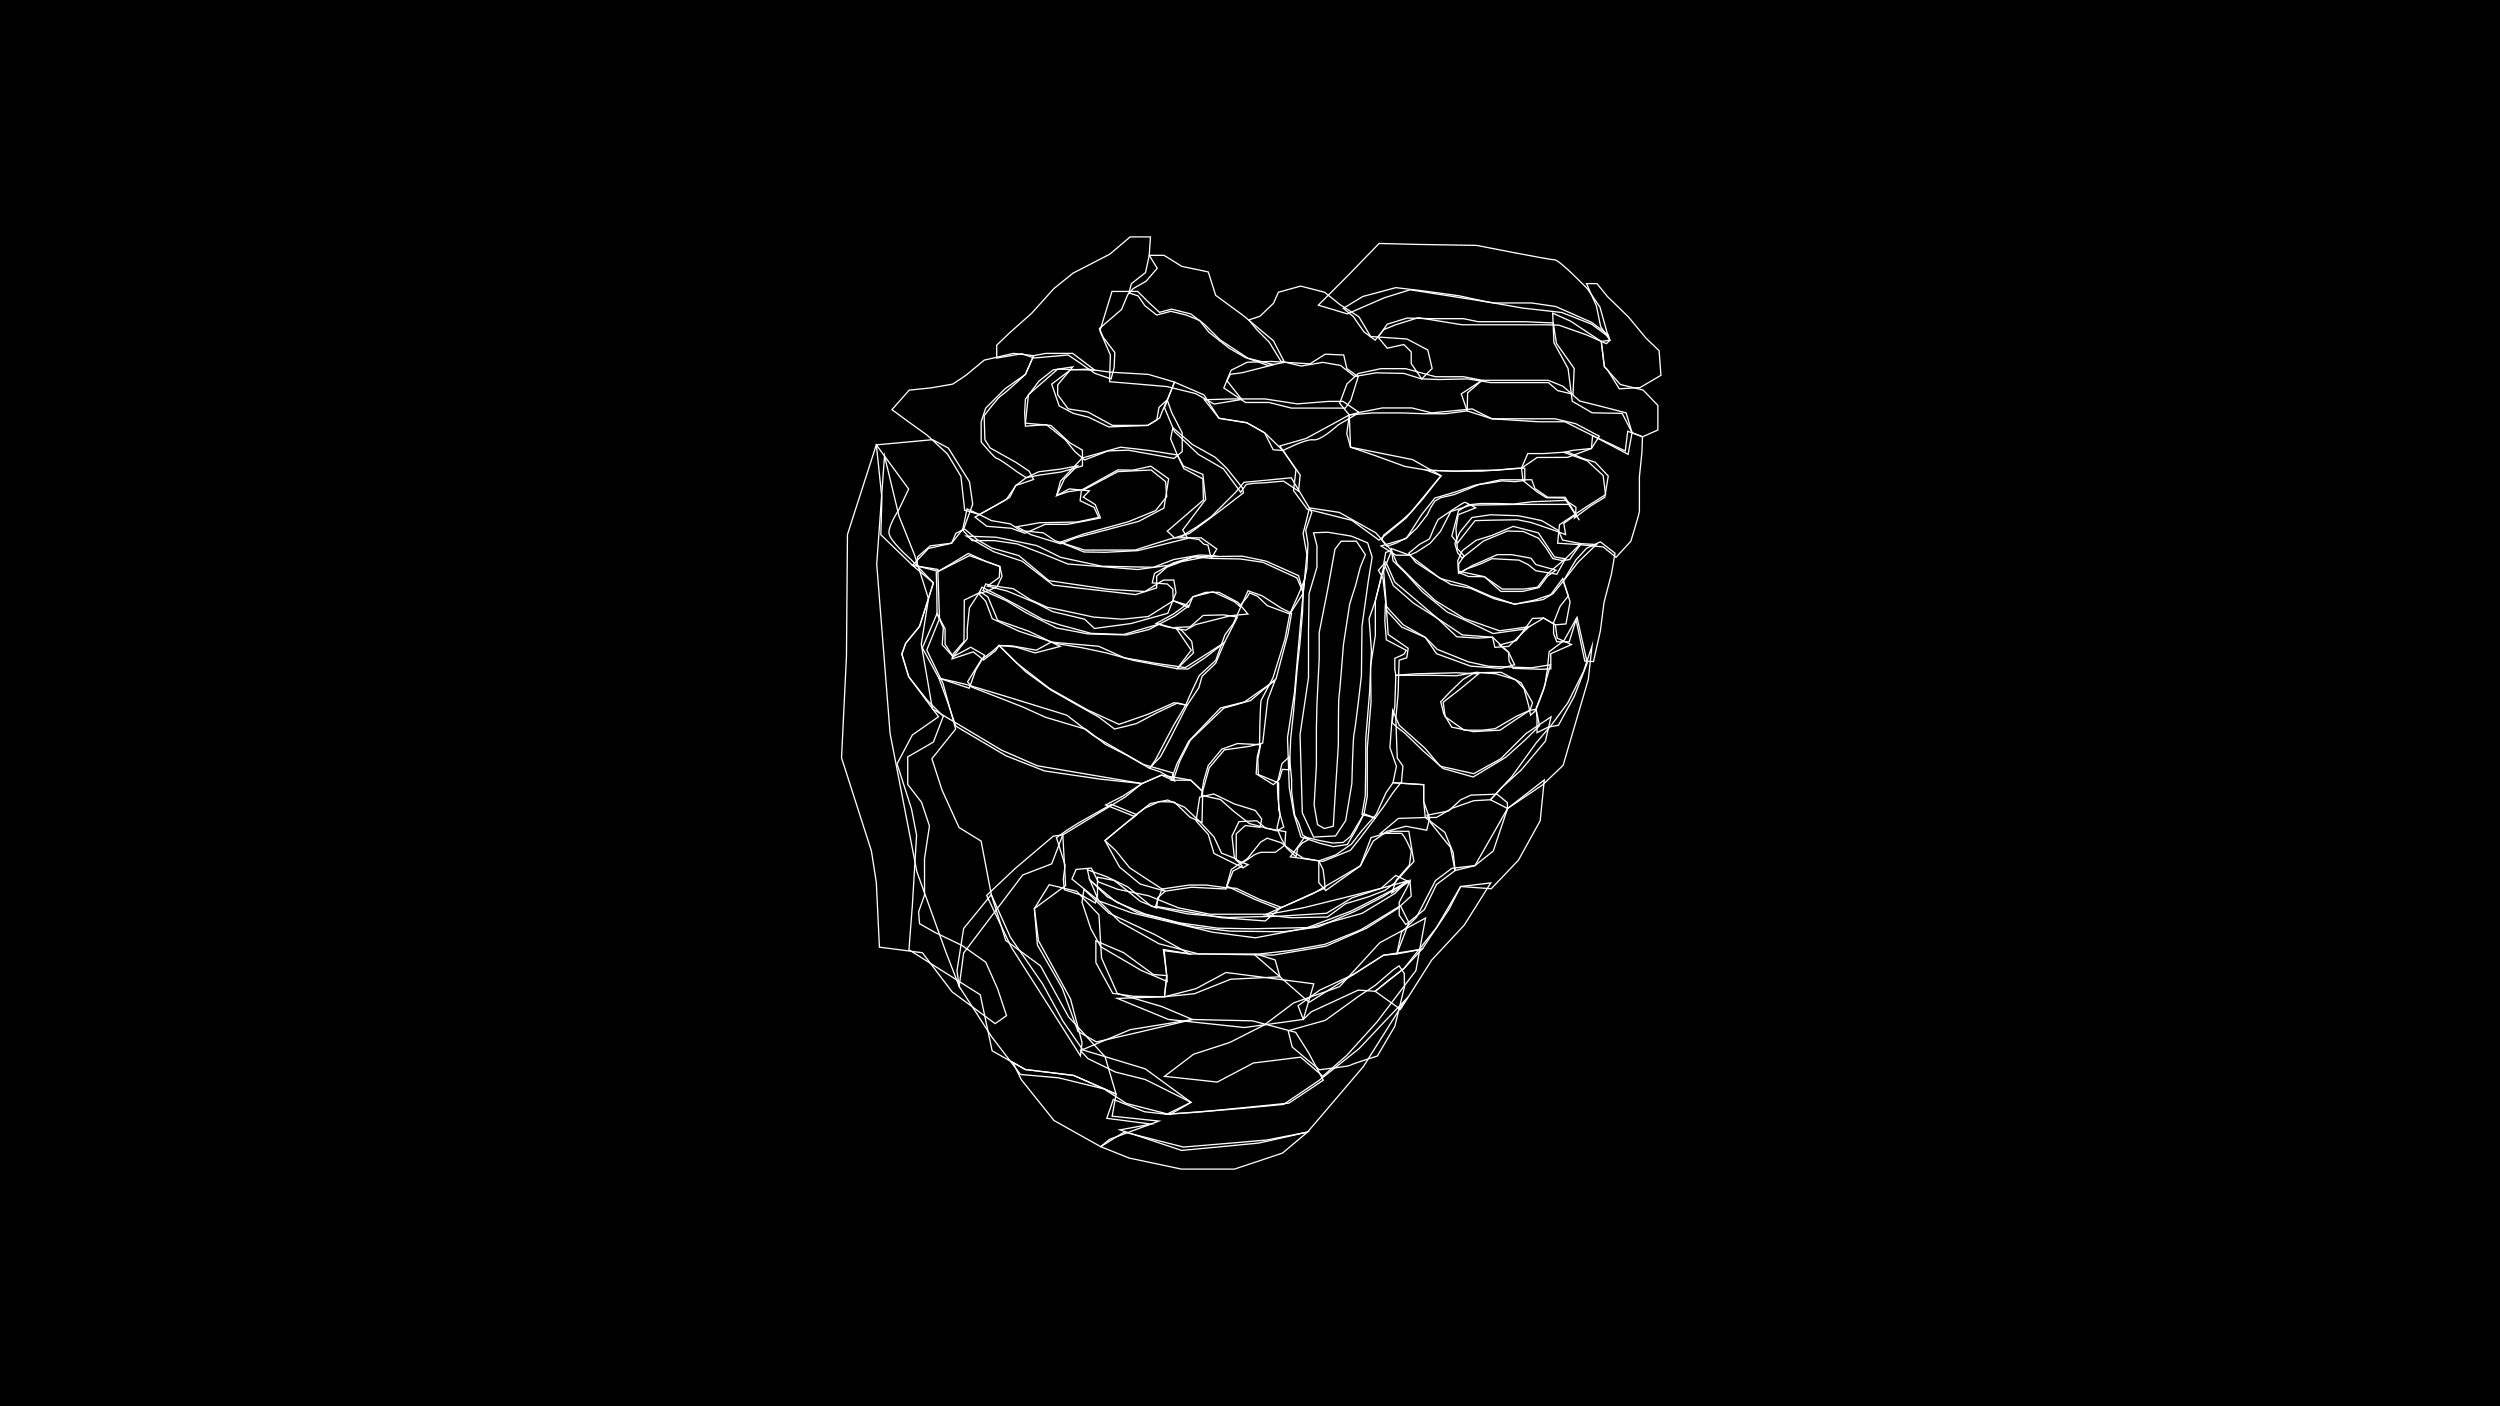<svg id="Layer_1" data-name="Layer 1" xmlns="http://www.w3.org/2000/svg" viewBox="0 0 1920 1080"><defs><style>.cls-1{fill:none;stroke:#fff;stroke-miterlimit:10;}</style></defs><title>FaceOutline</title><rect width="1920" height="1080"/><polygon class="cls-1" points="823.23 675.09 843.82 691.85 869.01 701.07 931.46 715.97 964.1 720.23 1008.8 711.72 1046.05 701.43 1071.24 686.17 1080.82 676.59 1071.95 672.34 1060.6 682.27 1036.83 688.3 1000.99 697.17 974.38 702.14 950.97 702.14 929.33 702.14 904.85 697.17 882.14 687.95 858.37 682.98 843.47 677.3 838.15 666.66 826.44 667.72 823.23 675.09"/><polygon class="cls-1" points="679.31 350.15 673.32 433.18 683.59 563.28 704.13 669.41 726.38 731.04 736.65 757.57 740.08 731.89 785.44 671.98 807.7 663.42 816.25 641.16 864.19 612.06 877.02 601.79 796.57 588.1 769.18 576.12 716.11 544.45 707.55 494.8 713.07 459.81 702.42 426.33 690.43 396.37 679.31 350.15"/><polygon class="cls-1" points="673.04 341.64 716.22 337.68 728.39 344.17 744.61 370.12 747.04 387.15 740.55 405 730.82 417.17 712.98 421.22 700.81 434.2 676.48 410.68 677.29 382.29 673.04 341.64"/><path class="cls-1" d="M673,341.64l24.86,33.94-7.59,15.93s-7.59,11.38-7.59,17.45,16.69,20.49,16.69,20.49l17.45,18.21-3.79,12.14-6.83,21.25L695.62,494l-3,8.35,5.31,17.45L712.31,538l12.14,12.14-7.59,19.73-9.11,5.31-10.62,6.07v21.25l10.62,13.66,6.07,18.21-3.79,25v28.07l-4.55,12.9.76,9.11,12.14,6.83,20.49,9.86L757.08,739l9.11,20.49L773,780l-8.75,6.15-33-24.35L708.4,731.72l-33-4.3L673,677.61l-3.76-24.05L646.3,582l3.79-78.15.76-93.33Z"/><path class="cls-1" d="M1074.47,741.79l4,5.75.17,10.37-7.42,30.27L1057.82,811s-20,6.28-20.84,7.14-23.7,3.43-23.7,3.43l-20.84-17.42L989.3,791.6l28.55-8,25.7-18.56,12.56-8.28,14-12Z"/><polygon class="cls-1" points="1094.79 705.07 1087.41 745.41 1057.54 784.84 1034.07 810.75 1015.93 826.52 998.86 811.88 962.58 816.38 934.84 831.03 894.35 826.63 916.7 809.62 944.44 800.61 971.12 787.09 993.52 770.19 1028.73 757.8 1059.67 724 1094.79 705.07"/><polygon class="cls-1" points="700.81 434.2 716.86 447.67 706.24 481.06 695.62 493.95 692.58 502.3 697.89 519.75 720.76 550.43 700.68 564.46 688.94 586.63 700.02 621.19 703.94 641.4 700.68 695.53 698.07 729.43 752.84 763.99 761.97 807.03 787.4 821.38 824.57 825.94 857.17 840.28 848.7 811.59 820.66 780.95 799.14 741.82 772.4 722.26 761.32 687.05 753.49 645.97 736.54 635.54 723.5 606.85 715.67 582.72 733.93 559.9 724.15 524.68 711.76 499.25 721.54 475.13 720.24 437.31 700.81 434.2"/><polygon class="cls-1" points="845.31 880.64 809.49 860.58 784.32 829.14 777.93 815.86 787.4 821.38 824.57 825.94 857.17 840.28 854.14 857.24 889.99 860.98 852.17 874.96 845.31 880.64"/><polygon class="cls-1" points="736.65 757.57 761.48 796.09 783.73 825.19 812.83 827.75 847.92 836.31 865.04 847.44 898.42 856 914.68 846.58 879.59 820.91 831.66 806.36 816.25 784.1 800.85 755.86 776.03 719.91 761.32 687.05 740.08 713.06 734.94 745.59 736.65 757.57"/><polygon class="cls-1" points="845.31 880.64 867.28 889.41 907.28 897.87 948.04 897.87 984.96 885.56 1004.18 869.41 972.65 875.56 908.82 880.95 863.44 869.41 845.31 880.64"/><polygon class="cls-1" points="829.8 806.79 868.13 790.74 915.79 782.97 961.89 784 995.05 792.81 1004.89 808.35 1016.28 829.59 989.87 847.2 927.19 853.42 896.1 855.73 914.68 846.58 879.53 829.07 856.74 823.37 835.5 813.01 829.8 806.79"/><polygon class="cls-1" points="1079.33 767.91 1047.1 819.08 1018.04 853.2 1004.18 869.41 966.86 877.84 907.47 883.53 860.09 867.73 884.1 863.31 849.98 858.89 855.03 844.36 879.04 853.83 896.1 855.73 915.05 854.47 952.96 851.31 985.82 848.15 1012.99 829.82 1043.94 805.18 1064.16 783.7 1079.33 767.91"/><polygon class="cls-1" points="816.25 641.16 818.39 680.08 794.38 697.77 797.54 722.41 822.18 767.27 831.02 800.76 829.76 810.87 800.06 764.12 776.69 727.47 757.73 687.66 779.85 666.82 808.91 642.17 816.25 641.16"/><polygon class="cls-1" points="794.38 697.77 796.71 725.76 815.82 758.96 827.9 792.15 841.98 800.2 877.19 792.15 915.79 782.97 892.28 773.04 858.08 762.98 846 735.82 843.99 702.62 826.89 684.51 805.76 679.48 794.38 697.77"/><polygon class="cls-1" points="858.08 766.77 897.31 782.92 955.66 789.14 1000.93 782.92 1008.98 755.58 941.58 746.88 918.44 759.31 894.29 765.52 858.08 766.77"/><polygon class="cls-1" points="1075.53 775.19 1099.58 737.26 1124.56 710.44 1144.9 678.06 1121.78 680.84 1103.28 712.29 1078.31 743.74 1066.28 752.99 1056.11 761.31 1075.53 775.19"/><polygon class="cls-1" points="1007.08 777.04 1043.16 760.39 1056.11 761.31 1078.31 743.74 1092.18 728.94 1062.58 733.56 1039.46 748.36 1013.56 760.39 996.91 772.41 1000.93 782.92 1007.08 777.04"/><polygon class="cls-1" points="983.03 750.21 1005.38 769.8 1039.46 748.36 1062.58 733.56 1072.76 732.64 1082.01 708.59 1075.53 695.64 1045.01 714.14 1017.44 725.28 991.54 729.89 963.34 733.09 983.03 750.21"/><polygon class="cls-1" points="983.03 750.21 945.11 752.06 917.36 763.16 894.29 765.52 896.09 749.29 893.45 729.18 913.66 732.64 941.41 732.64 964.53 732.64 979.33 737.26 983.03 750.21"/><polygon class="cls-1" points="894.29 765.52 870.55 765.16 854.57 762.88 841.63 739.29 841.63 722.55 862.94 731.68 885.77 748.42 896.09 749.29 894.29 765.52"/><polygon class="cls-1" points="830.98 692.87 837.83 713.42 845.44 727.12 876.64 745.38 896.43 753.75 894.14 730.16 913.66 732.64 887.29 717.98 851.53 701.24 832.5 682.98 830.98 692.87"/><path class="cls-1" d="M836.93,675.74l6.9,16.11,16,16,30.23,16.95,30.23,7.79,57.71.92,40.3-6.87,31.14-13.74,23.82-15.11,10.53-9.62-.92-11.45L1065,685.82l-27,13.74-33.89,12.82-42.59.92-26.11-.46-29.77-4.12-26.56-6.87s-19.69-8.24-21.07-8.7S836.93,675.74,836.93,675.74Z"/><polygon class="cls-1" points="836.93 675.74 850.21 688.57 873.57 700.93 917.08 711.92 945.02 715.13 985.78 715.59 1012.34 711.92 1040.28 700.01 1062.27 688.57 1080.82 676.59 1060.6 682.27 1038.45 689.48 1018.75 701.39 982.11 703.68 942.73 704.6 912.04 701.85 884.1 695.89 866.24 681.24 850.21 673.45 835.1 667.96 836.93 675.74"/><polygon class="cls-1" points="1070.75 678.36 1085.86 661.63 1081.99 638.45 1069.13 638.43 1052.99 643.28 1044.85 664.87 1008.15 686.45 986.03 696.16 971.46 702.64 991.43 704.8 1019.49 704.26 1033.52 694.01 1051.32 688.61 1063.73 683.75 1070.75 678.36"/><polygon class="cls-1" points="1065.28 638.37 1079.72 634.57 1095.68 637.61 1097.96 628.49 1093.4 615.57 1093.4 602.64 1069.84 601.12 1064.52 608.72 1056.92 625.45 1045.52 638.37 1037.91 648.25 1025.75 656.61 1012.83 661.17 1012.83 677.89 1018.15 683.97 1044.85 664.87 1054.64 645.97 1065.28 638.37"/><polygon class="cls-1" points="981.4 697.8 963.53 690.65 942.09 680.44 945.66 667.68 957.91 659.51 968.13 646.75 973.23 643.69 983.95 647.26 992.12 653.39 1000.8 659 1012.83 661.17 1016.11 667.68 1017.13 675.34 1017.64 681.98 1005.9 687.08 986.03 696.16 981.4 697.8"/><path class="cls-1" d="M986.77,649.16l.67-10.41L972,636.06l-6.72-5.71-13.77.67-5.37,11.08,1.94,17,5.79,3.85,9.4-6.38s4-2,5.71-2h10.41Z"/><polygon class="cls-1" points="983.89 696.83 967.36 690.76 949.45 682.22 940.91 681.67 926.58 679.74 913.08 679.74 892.41 682.77 887.45 696 938.15 704.82 971.77 707.3 983.89 696.83"/><polygon class="cls-1" points="954.13 665.14 946.97 668.99 941.46 682.77 915.28 681.39 894.89 684.42 875.6 678.91 859.89 665.96 848.59 645.57 869.26 628.49 883.32 617.19 896.82 614.43 909.77 619.94 920.79 630.41 932.37 642.82 938.15 655.22 948.07 659.07 954.13 665.14"/><polygon class="cls-1" points="954.68 666.51 932.37 655.49 927.96 640.89 918.59 630.41 921.34 612.23 932.09 609.75 948.07 617.46 964.05 622.42 969.01 629.04 967.64 635.38 956.34 634 949.45 640.34 949.45 653.84 949.45 660.73 958.54 664.03 954.68 666.51"/><path class="cls-1" d="M894.89,684.42l-27.28-17.91s-9.64-11.85-10.2-12.68-8.82-8.27-8.82-8.27l14.6-12.12,9.92-7.72-19.56-8L828.2,632.07l-8.82,5.51-8,5.79L818,664.58l-1.38,10.47.83,8.27,13,4.13,10.75,6.06,1.65-5.79V673.68l12.68,2.48,8.27,6.34,11.85,9.64,12.68,5.24.83-8Z"/><polygon class="cls-1" points="923.15 631.62 914.06 627.72 901.95 616.04 890.26 615.61 879.01 620.8 870.79 626.86 849.16 618.2 862.57 611.28 877.02 601.79 891.99 595.27 914.49 599.16 923.58 607.82 923.58 613.01 923.15 631.62"/><polygon class="cls-1" points="1068.69 422.92 1061.24 441.55 1056.27 461.43 1056.27 487.93 1052.55 511.94 1052.96 538.85 1050.06 574.87 1050.06 593.09 1050.06 611.72 1047.58 624.97 1041.37 637.39 1034.74 648.57 1023.98 650.23 1014.04 647.75 999.13 642.78 993.75 625.39 990.14 604.88 988.8 566.48 994.16 531.81 997.06 498.28 1001.2 451.49 1003.69 425.82 1000.79 409.67 1005.7 390.08 1028.53 393.52 1056.68 409.26 1068.69 422.92"/><path class="cls-1" d="M1053.82,427.82l-3,18.61L1046,481l-.43,38.08s-4.76,41.54-5.62,44.13-1.73,38.51-1.73,38.51l-4.76,28.56L1025.69,642l-16.87.87-8.65-18.61-1.73-60.14,6.49-43.7V484.5l.43-28.56,6.06-20.34V419.17l-2.6-10,10.82-.43,18.17,3,12.55,5.19Z"/><path class="cls-1" d="M1025.26,421.76l-5.62,31.15-6.49,32.88v19.9l-1.73,35-.43,18.61v28.56l-1.73,30.29,2.6,15.14,5.19,3,6.92-1.73,1.73-29s2.16-32.45,2.16-33.75,0-34.62.43-35.91,3.46-40.67,3.46-40.67l4.76-31.15,4.76-15.14,3.46-13.41,3.89-9.52-6.92-10.38H1030Z"/><polygon class="cls-1" points="965.98 634.21 980.7 638.11 985.89 635.08 981.99 621.66 981.99 601.33 966.42 594.84 965.98 583.16 968.15 571.91 950.41 571.04 938.29 575.37 927.91 587.91 924.45 599.6 922.72 610.85 937.24 614.01 947.38 622.96 959.49 632.48 965.98 634.21"/><path class="cls-1" d="M1062.45,436.37l1.83,23.07,1.83,27.83,15.38,10.62-1.1,7.32-5.86,1.83s-.73,21.6-.73,24.17-1.83,20.51-1.83,20.51l1.1,30.39,4.39,6.22-1.1,12.08-6.59,8.42-6.59,9.89-7,9.52L1046,625.56l2.53-14.52.37-23.07V567.09l2.93-35.15,1.43-32.34-1.8-24.37,4.82-13.81Z"/><polygon class="cls-1" points="1047.58 624.97 1037.14 642.43 1031.61 646.96 1023.57 647.46 1013.01 645.45 1001.96 642.75 997.42 649.47 990.95 658.06 1016.03 661.54 1037.14 652.99 1045.19 642.93 1056.22 628.25 1047.58 624.97"/><path class="cls-1" d="M1005.51,644.41l-5.24,3-3.57,3.81-1.36,6.8-7.46-7.07-4.05-7.35-3.1-7.63,2.38-10.35-1.67-12.53L981,601.37l3.57-15,5.72-5.18,1.67,17.43v9.26c0,1.09,2.38,18.25,2.38,18.25l3.1,6,3.1,9.26Z"/><path class="cls-1" d="M1000.33,470.68l-2,23.81-2,18.07-2.87,33.85L991.27,567l-1,24.17-5.45-.29-2.3,7.75-4.59,4-13.2-8.32.86-13.2,1.72-6.6.29-19.22s.57-16.35.86-17.21,9.18-17.5,9.18-17.5l9.18-29.55,3.73-19.51,7.17-16.07,4.3-10.61-1.15,10.61Z"/><polygon class="cls-1" points="923.58 607.82 928.72 589.6 940.3 575.92 959.94 573.11 969.76 570.66 973.62 537.33 979.23 522.6 955.73 539.09 937.49 543.65 912.94 569.25 903.82 586.79 899.37 599.24 914.49 599.16 923.58 607.82"/><polygon class="cls-1" points="902.07 599.77 891.99 595.27 877.02 601.79 844.89 598.37 802.1 592.05 772.63 580.48 734.05 557.68 727.73 539.09 721.07 520.85 741.06 525.41 773.9 535.25 819.28 549.26 839.28 564.69 878.21 587.14 900.31 593.46 902.07 599.77"/><path class="cls-1" d="M901.21,598.68l5-14.47,8.07-15.86,25.6-24.49L960.47,538,980,521.32l9.18-34.5L991.92,471l-8-4-14.57-9.4-10.85-3.9L947.12,479l-6.4,8.63-7,19.48L921,518.82s-8.9,18.64-9.46,20.59-10,17.25-10,17.25l-7.79,14.75-6.4,12.24-4.45,6.4,8.35,2.78Z"/><polygon class="cls-1" points="882.84 590.05 891.23 581.22 899.06 566.58 911.66 541.72 901.79 539.67 881.69 548.53 859.37 556.31 835.03 545.12 806.09 528.78 780.54 509.02 767.26 495.74 761.81 500.51 753.64 506.64 743.08 523.67 746.49 527.75 784.97 542.74 803.02 550.91 834.01 560.11 849 571.69 865.69 580.2 882.84 590.05"/><polygon class="cls-1" points="744.38 528.55 721.07 520.85 708.4 497.63 719.65 471.2 725.83 483.01 725.83 494.82 732.01 504.37 745.51 497.06 756.19 503.25 749.44 514.49 744.38 528.55"/><polygon class="cls-1" points="767.26 495.74 787.93 516.07 807.55 530.26 826.76 541.12 843.88 550.72 855.99 559.9 872.69 555.73 888.55 547.38 904.42 539.86 911.66 541.72 920.7 528.17 923.21 519.4 933.65 509.38 940.33 493.52 910.27 512.73 887.3 509.38 863.5 505.21 843.69 496.31 807.21 493.13 795.87 499.36 777.08 496.02 767.26 495.74"/><polygon class="cls-1" points="767.26 495.74 780 496.86 795.03 501.45 814.24 496.44 790.02 484.75 766.22 476.4 758.71 458.45 753.28 454.69 740.6 460.81 740.33 492.68 731.98 502.29 731.15 506.04 747.43 500.62 755.37 506.88 764.55 499.78 767.26 495.74"/><polygon class="cls-1" points="732.01 504.37 723.63 495.19 724.47 482.25 719.65 471.2 719.46 453.02 719.04 439.66 729.9 433.39 743.67 425.05 756.62 430.89 767.89 435.06 769.56 442.58 765.8 450.51 759.54 453.44 751.61 455.94 744.51 466.8 742.84 483.08 742.84 490.6 737.41 497.28 732.01 504.37"/><polygon class="cls-1" points="704.01 434.65 720.71 438.82 744.51 426.71 767.89 435.06 767.47 443.42 758.29 450.1 773.32 453.85 795.45 463.04 808.39 469.72 833.02 475.56 840.54 482.66 868.51 478.9 896.9 470.97 903.17 455.11 901.5 445.5 893.57 445.5 879.37 454.27 850.98 452.6 805.47 445.92 782.5 426.71 761.63 420.87 750.77 414.61 740.75 406.26 734.07 409.6 730.82 417.17 714.45 419.2 704.85 427.55 704.01 434.65"/><polygon class="cls-1" points="754.95 453.44 772.9 461.37 787.93 470.56 811.31 482.25 835.53 486.84 865.17 487.67 882.29 483.5 902.33 473.06 913.19 465.13 901.08 461.37 881.88 473.48 861.83 475.56 839.71 473.89 818.41 469.3 804.22 466.38 791.27 460.53 778.33 452.18 761.21 449.68 757.03 448.43 754.95 453.44"/><polygon class="cls-1" points="754.11 450.93 769.98 458.86 782.5 465.54 800.46 475.56 813.4 479.74 838.03 486.42 863.09 487.26 881.46 481.83 890.23 479.32 907.34 483.92 915.28 492.68 916.53 501.45 904 513.56 871.02 507.3 849.73 501.45 830.1 497.28 811.73 494.35 782.5 484.75 762.04 475.15 757.03 461.79 751.61 455.94 754.11 450.93"/><polygon class="cls-1" points="904 513.56 914.86 499.36 902.86 481.88 914.02 481.41 924.04 472.64 939.91 472.23 950.35 473.89 940.33 493.52 925.69 504.98 912.26 513.84 904 513.56"/><polygon class="cls-1" points="887.93 478.83 901.17 471.57 910.56 464.74 916.11 458.33 925.94 454.91 936.19 454.91 950.71 462.6 958.4 471.57 945.16 472.85 918.25 479.68 910.56 483.95 896.04 481.39 887.93 478.83"/><polygon class="cls-1" points="901.08 461.37 912.7 466.44 916.11 458.33 931.49 454.49 940.03 458.33 948.15 462.17 951.99 465.59 957.97 458.33 959.68 455.34 965.66 457.9 973.35 465.16 990.58 471.54 1000.9 455.48 997.26 442.1 972.49 431 954.13 427.15 916.97 427.58 901.17 432.28 886.64 440.39 884.94 447.65 896.47 448.51 900.71 452.34 901.08 461.37"/><path class="cls-1" d="M896,435.69l-7.69,6.83v9l-16.23,5.13-63.21-7.26L785,431l-21.78-7.26-20.93-12,22.64.85s29.9,6,31.18,6.41,18.37,9,18.37,9l31.6,6.83,39.72.85,15.8-6,19.65-3.42,10.25.43-24.34,4.7Z"/><path class="cls-1" d="M739.3,407.08l7.26,8.11h17.08l17.51,2.56,20.07,7.69L820,433.13l53.81,4.27L898.6,434,917,427.58l13.24,1.28,4.27-7.26-12-8.54H902c-1.28,0-30.32,9.4-30.32,9.4H832.83l-22.64-7.26-9-6-17.51-1.71L776,402.38l-14.52-2.56-9.4-4.7-9.4-4.27Z"/><polygon class="cls-1" points="930.21 428.86 952.42 429.29 969.93 431.85 985.73 439.11 995.98 443.81 1000.25 453.63 1003.67 436.55 1004.52 417.76 1002.81 407.08 1007.51 393.41 991.71 366.93 955.42 370.42 949 378.04 930.21 396.83 918.68 404.94 906.72 412.2 920.81 414.34 924.61 417.96 927.65 418.61 930.21 428.86"/><polygon class="cls-1" points="952.84 378.04 939.6 360.1 920.38 348.99 902.02 331.48 894.33 313.12 902.02 293.47 924.66 303.3 936.19 321.23 957.54 324.65 971.21 332.34 985.3 346 998.54 364.8 997.26 377.18 985.73 369.49 971.21 370.78 962.67 371.2 957.12 372.06 952.84 378.04"/><polygon class="cls-1" points="954.98 378.46 940.03 390 928.07 398.96 913.55 409.64 902.02 413.06 896.47 407.93 911.84 394.69 924.23 384.01 923.8 367.79 909.2 359.87 904.16 349.42 899.03 337.04 900.74 328.49 915.69 341.31 933.2 351.13 942.17 359.67 954.13 374.62 954.98 378.46"/><polygon class="cls-1" points="832.83 375.9 858.46 362.23 884.08 360.95 895.19 369.92 896.04 381.45 887.5 392.13 866.57 400.67 832.4 410.07 814.04 416.48 832.57 423.94 849.06 424.16 873.83 422.88 912.16 413.46 908.31 407.06 925.94 383.59 923.8 364.37 908.85 357.96 904.16 349.42 882.8 346 860.59 343.44 831.15 351.76 814.47 369.49 811.48 380.6 820.45 377.61 832.83 375.9"/><polygon class="cls-1" points="830.55 376.4 858.52 360.89 869.89 361.07 883.86 358.05 897.48 367.72 893.91 390.2 874.49 400.41 843.33 408.59 826.28 412.99 814.52 417.65 791.73 410.63 781 404.5 798.37 401.44 826.98 400.93 843.84 397.35 840.26 389.69 829.53 384.58 830.55 376.4"/><polygon class="cls-1" points="811.48 380.6 821.22 375.49 836.61 376.93 831.96 381.77 841.15 387.53 845.14 397.79 819.95 402.68 802.79 402.68 787.15 409.54 776.55 405.7 757.87 404.19 748.79 397.12 773.01 383.5 780.08 372.9 788.16 366.84 797.75 362.3 814.4 360.28 827.52 357.75 817.43 367.85 811.48 380.6"/><path class="cls-1" d="M752.11,395.12l-11.25-3.3L738,365.89l-10.37-17.28L712,334.21l-14.4-10.37L685,314.62l13.25-15,16.71-1.73L731.64,295,742,288.11l13.83-11.52,22.47-5.19,15.56,1.73-6.34,14.4s-16.13,15-18.44,16.13-13.25,15.56-13.25,15.56l.58,18.44,4,6.34L780,354.95l10.37,6.91,3.46,6.34-13.78,4.7L775.43,382l-10.95,6.34Z"/><path class="cls-1" d="M788.16,366.84l10.89-2.1,16.13-2.3,16.13-4.61v-12.1L821.52,340l-14.4-13.25L787.53,325l2.3-21.89L812.3,283.5l28.45.74L823.82,271.4H803.08l-9.22,1.73-6.34,14.4L772,298.48l-15,15-3.46,10.37v15.56s10.37,12.68,12.1,12.68,15.56,10.37,15.56,10.37Z"/><polygon class="cls-1" points="823.83 281.78 812.3 295.6 812.3 303.09 820.37 314.04 835.35 316.35 854.36 326.72 881.44 326.72 888.36 322.68 890.08 312.89 896.42 307.13 899.88 316.92 907.94 332.48 907.94 346.88 901.61 352.07 866.46 345.73 850.9 346.31 833.04 353.22 825.55 346.88 818.06 337.66 803.66 326.14 787.53 327.29 786.95 316.92 787.53 306.55 797.9 292.72 808.85 284.08 823.83 281.78"/><polygon class="cls-1" points="822.1 284.08 807.69 295.03 813.45 311.74 824.4 317.5 835.92 320.38 851.48 327.87 881.44 326.72 890.66 320.95 892.39 316.35 896.42 307.13 902.02 293.47 882.02 287.54 852.63 285.81 835.35 283.5 822.1 284.08"/><polygon class="cls-1" points="1003.89 391.03 1019.11 394.84 1038.15 399.6 1059.09 414.83 1080.03 397.7 1106.68 365.34 1084.79 352.96 1037.2 343.44 1036.25 318.7 1002.93 336.78 982.95 342.49 995.32 360.58 993.42 376.76 1003.89 391.03"/><path class="cls-1" d="M977.78,345.38l-6.57-13-13.67-7.69-21.35-3.42L925,307l21.76-.63h24.75l24.75,3.81,23.79-1.9h11.42l12.37,8.57-16.18,9.52s-13.32,12.37-19,11.42S985.3,346,985.3,346Z"/><polygon class="cls-1" points="1037.2 343.44 1055.55 349.69 1078.94 358.23 1095.73 361.06 1114.68 361.82 1138.18 361.82 1168.51 359.55 1180.45 351.36 1203.93 351.25 1222.22 344.42 1228.27 335.02 1210.2 325.43 1194.29 321.64 1145.77 321.64 1130.6 314.06 1099.52 317.1 1084.36 313.3 1061.62 313.3 1043.86 316.8 1036.25 318.7 1034.33 333.01 1037.2 343.44"/><polygon class="cls-1" points="1250.38 348.94 1223.09 334.53 1201.87 323.92 1181.4 323.92 1145.77 321.64 1126.81 315.58 1122.25 302.49 1138.18 292.08 1171.54 292.08 1188.98 292.08 1200.35 296.63 1213.24 308 1231.43 312.55 1248.87 317.1 1253.42 332.26 1250.38 348.94"/><polygon class="cls-1" points="1126.81 315.58 1109.82 317.75 1093.76 317.75 1077.07 317.13 1054.21 317.13 1036.25 318.7 1028.87 309.71 1034.43 294.88 1043.09 286.85 1060.39 283.14 1079.54 283.14 1102.41 289.32 1124.04 289.32 1138.18 292.08 1127.13 301.68 1126.81 315.58"/><polygon class="cls-1" points="1033.2 313.42 1010.95 313.42 991.8 313.42 974.49 309.09 956.57 309.09 939.89 297.97 945.45 284.38 957.81 278.2 976.35 277.58 1006.01 279.43 1017.75 272.02 1031.96 272.63 1034.43 283.14 1043.09 289.32 1037.52 307.24 1033.2 313.42"/><polygon class="cls-1" points="978.2 280.05 958.43 275.11 936.8 260.89 925.06 249.15 914.55 241.12 899.72 237.41 890.45 239.88 881.8 231.85 873.77 223.82 854 223.82 844.73 254.1 852.76 272.63 852.15 293.14 896.1 296.87 918.26 302.3 932.47 310.33 953.6 306.76 942.36 292.41 944.83 287.47 954.1 286.23 978.2 280.05"/><polygon class="cls-1" points="853.32 291.04 841.04 286.79 827.34 277.35 820.26 272.62 794.23 274.94 784.83 271.68 765.47 274.98 765.47 265.06 775.38 255.62 792.39 240.5 809.39 221.61 824.04 209.8 852.38 195.16 867.96 181.93 883.55 181.93 882.61 196.1 888.75 206.02 880.25 215.94 870.33 221.61 866.08 226.33 861.35 237.67 844.35 252.31 847.18 258.92 856.16 270.73 855.68 282.07 853.32 291.04"/><polygon class="cls-1" points="867.02 224.91 874.11 227.28 879.3 234.83 888.27 241.92 899.14 239.09 910.95 241.92 921.34 246.17 928.42 255.14 944.01 267.43 956.29 274.51 973.77 280.65 986.52 278.29 978.02 261.76 954.88 242.39 933.62 226.8 927.95 208.85 907.64 204.6 893.94 196.1 882.61 196.1 879.77 209.33 868.91 217.83 867.02 224.91"/><polygon class="cls-1" points="959.13 245.7 967.63 242.86 978.02 232.94 981.8 224.44 998.8 219.72 1017.23 224.44 1029.03 233.89 1043.68 243.34 1052.65 258.45 1080.52 260.34 1096.58 268.84 1099.89 283.01 1091.86 291.04 1078.16 286.79 1056.9 286.32 1040.37 289.15 1029.51 280.65 1015.81 278.29 999.28 281.12 983.69 277.35 974.71 262.7 965.27 253.25 959.13 245.7"/><path class="cls-1" d="M1091.86,291l13.7.47,21.73-.47,17.48,2.83h44.4l7.09,6.14,11.81,2.83L1209,283l-13.7-19.37-2.36-15.59s-19.84-.94-21.26-.94h-36.37L1124,244.75h-24.09l-19.37-.47L1065.4,249l-7.09,9.92,7.09,8.5,12.75-2.83,5.67,5.67v9Z"/><polygon class="cls-1" points="1245.84 317.49 1222.69 317.02 1207.5 308.17 1204.27 283.01 1193.41 263.17 1192.46 240.5 1206.16 246.64 1229.78 262.23 1232.14 281.6 1244.42 295.29 1261.9 299.55 1273.24 311.35 1273.24 330.25 1261.43 335.44 1253.42 332.26 1245.84 317.49"/><path class="cls-1" d="M1201.11,347.42l17.81,6.45,12.28,11.34,1.89,14.64-15.59,9.92L1197.66,403l-1.42,14.17,14.64.94L1231.2,420l9.92,8,11.34-12.28s6.61-21.26,6.61-23.14V366.15l1.89-18.42.47-12.28-11.34-4.25-1.89,15.12-25.11-11.78-.87,9.89-14.17,1.42Z"/><polygon class="cls-1" points="1234.5 283.96 1243.64 298.62 1259.54 297.65 1275.6 288.21 1274.18 269.31 1264.26 259.87 1250.56 243.34 1234.5 227.75 1226.47 217.83 1218.44 217.83 1226 234.83 1229.32 250.88 1236.39 261.29 1229.78 262.23 1232.14 281.6 1234.5 283.96"/><polygon class="cls-1" points="1212.96 399.56 1207.79 391.6 1205.04 387.37 1187.36 387.37 1166.62 387.37 1129.43 387.98 1114.18 392.86 1106.26 408.1 1098.33 417.25 1087.96 423.95 1082.48 426.39 1072.11 426.39 1060.64 419.27 1080.04 413.59 1091.87 395.15 1101.99 382.49 1118.45 377.61 1132.48 372.73 1152.6 368.46 1176.38 368.46 1178.82 375.17 1188.57 381.88 1201.99 381.88 1212.96 399.56"/><polygon class="cls-1" points="1209.31 397.73 1221.5 388.59 1232.48 381.88 1235.13 365.6 1225.15 354.99 1215.4 352 1203.82 347.12 1185.53 348.34 1173.33 348.34 1168.51 359.55 1169.67 369.07 1180.74 377.97 1187.64 382.24 1201.33 382.49 1204.22 386.51 1210.12 395.42 1209.31 397.73"/><path class="cls-1" d="M1171.07,368.93l-7.66,1-9.79-.63-8.79,1.51-8.79,1.26-6.28,2.51-12.93,5.27-10.42,2.39-4.39,2.51-3.14,4.9-2.76,5.65-8,10.3-7.78,7.28-7.28,3.89-7.91,2.89-3.89-4.9,1.38-3.77,13.69-11,7.53-6.78,8.79-10,8.16-10.42,5.92-7.36-10.95-4.27,22.23.71s15.32-.63,15.69-.63l15.57-.13,16.2-1.51h5.52Z"/><path class="cls-1" d="M1233.71,263.93l-15.4-6.8-21-7.39-10.22-.32h-64.33L1089.19,244l-17.57,5.5-8.71,3.57-6.8,8.15-8.61-6.34-8.15-11.78-7.7-6.34,15-9.06,25.37-6.8,22.65,2.72,26.28,3.62s24.46,5.44,25.82,5.44h29.45l18.57,2.72,27.64,12.23,12.69,9.51,1.32,4.15Z"/><polygon class="cls-1" points="1121.78 680.84 1145.28 682.54 1166.16 660.61 1182.87 630.32 1186.01 598.99 1157.81 620.92 1145.28 642.86 1132.75 664.79 1114.99 666.87 1102.46 676.27 1087.84 704.47 1076.35 715.96 1072.76 732.64 1092.18 728.94 1112.9 698.2 1121.78 680.84"/><path class="cls-1" d="M1079.61,710.05l14.3-11.44,9.3-19.31,14.3-10.73L1116.08,655l-6.44-15.73-15-11.44-20.74.72L1060.29,640H1076c2.15,0,7.87,13.59,7.87,13.59l-1.43,10.73-10,11.44-3.58,10,14-9.08-2.55,5.5-5.72,10.73v10Z"/><polygon class="cls-1" points="1110.36 646.4 1098.92 632.1 1095.96 626.1 1112.51 622.8 1121.8 614.22 1129.67 610.64 1149.7 609.92 1157.56 616.36 1157.81 620.92 1146.84 653.55 1132.75 664.79 1117.51 668.57 1113.94 650.69 1110.36 646.4"/><polygon class="cls-1" points="1219.79 521.95 1200.48 587.75 1184.74 602.77 1157.81 620.92 1144.69 614.22 1161.14 596.34 1179.74 570.59 1191.89 556.28 1204.05 539.83 1216.21 515.52 1222.65 496.2 1219.79 521.95"/><polygon class="cls-1" points="1144.69 614.22 1131.82 614.93 1115.37 620.65 1103.21 627.8 1094.63 627.8 1093.4 615.57 1093.4 602.64 1069.84 601.12 1072.45 588.47 1067.45 574.16 1069.59 545.55 1074.6 557 1094.63 574.88 1106.07 588.47 1131.82 594.19 1152.56 582.75 1171.87 563.43 1191.18 550.56 1186.89 569.16 1168.29 591.33 1153.27 604.92 1144.69 614.22"/><path class="cls-1" d="M1189,558.43l7.87-1.43,12.16-22.17,10-25.75-7.87-35-10,17.88-11.44,8.58-1.43,14.3s-1.43,7.87-1.43,10-7.15,20-7.15,20l.72,6.44v11.44Z"/><path class="cls-1" d="M1182.34,557.31,1171.61,568l-14.94,13.41-25.29,15.33-23-6.51-15.71-13.79-13.79-13.41s-9.2-6.9-9.58-8,1.92-12.26,1.92-12.26l.77-24.14,15.33-1.15,31-.77,17.24.77-13.41,11.11-13.79,10.73,1.53,11.11,14.56,10.35h13.79c1.15,0,10-1.15,10-1.15l16.48-9.58,10.35-4.6,4.67-.59Z"/><polygon class="cls-1" points="1132.53 516.69 1152.84 516.31 1168.17 524.35 1176.98 539.68 1175.06 545.43 1163.95 552.71 1152.07 560.75 1131.77 561.9 1114.91 558.46 1108.78 548.11 1106.48 538.91 1114.14 530.87 1123.72 521.67 1132.53 516.69"/><polygon class="cls-1" points="1178.89 546.19 1185.41 529.34 1190.77 510.56 1176.21 512.86 1143.26 511.71 1127.55 508.26 1103.8 498.68 1094.6 489.49 1077.74 479.91 1067.39 468.8 1063.95 464.58 1063.56 476.84 1064.71 491.4 1080.04 499.45 1078.12 502.51 1071.23 505.58 1071.23 514.01 1071.99 518.61 1097.66 518.61 1118.36 518.99 1134.06 516.31 1149.01 517.46 1163.95 522.05 1170.46 528.95 1173.91 541.6 1175.45 549.26 1178.89 546.19"/><polygon class="cls-1" points="1062.11 443.95 1064.92 468.96 1076.55 481.64 1094.6 489.49 1103.32 502.07 1129.39 511.58 1152.64 513.34 1163.21 510.52 1158.63 501.01 1146.3 489.39 1123.05 487.63 1104.03 474.95 1087.12 460.5 1071.26 447.12 1065.28 433.73 1064.22 431.62 1058.58 437.96 1062.11 443.95"/><path class="cls-1" d="M1151.58,495.38l13-3.52,12.33-16.91,8.45-.35,9.16,5.28,1.41,10.22,10.92,4.93-15.85,7v11.62s-6,.35-7.75.35-21.14-.7-21.14-.7l-3.17-5.64-.35-6.69Z"/><polygon class="cls-1" points="1174.48 481.29 1151.58 484.46 1124.46 474.95 1102.26 461.21 1088.17 448.17 1073.03 433.03 1068.69 422.92 1064.22 424.22 1062.81 432.32 1070.06 449.71 1085.71 463.32 1104.03 474.95 1118.82 489.04 1135.38 490.09 1146.3 489.39 1148.06 497.14 1158.63 496.43 1170.96 484.46 1174.48 481.29"/><polygon class="cls-1" points="1171.31 483.05 1146.65 486.57 1128.33 477.76 1111.42 470.01 1092.4 454.51 1080.07 440.78 1069.89 430.78 1068.41 421.23 1082.48 426.39 1106.14 444.3 1125.87 449.58 1145.24 458.04 1163.21 464.02 1178.71 460.86 1191.04 456.63 1200.19 444.3 1205.83 462.26 1202.66 479.17 1194.56 479.88 1185.4 474.59 1182.23 476.71 1171.31 483.05"/><polygon class="cls-1" points="1193.15 478.12 1193.15 486.57 1195.61 492.91 1205.13 492.91 1210.41 476 1217.1 507.71 1223.8 508.06 1229.08 484.46 1231.9 462.62 1237.53 441.13 1240.35 424.92 1229.08 416.12 1218.51 421.05 1210.41 429.86 1204.07 440.42 1200.55 446.41 1204.42 457.68 1198.08 465.79 1194.2 475.65 1193.15 478.12"/><path class="cls-1" d="M1211.82,419.64l-9.51,9.51s-12.68,10.22-13.74,11.62-7.75,10.22-7.75,10.22-9.86,1.41-10.92,1.41h-16.2L1140,442.89l-19.73-4.23V433l4.23-6-5.28-5.64-1.06-15.5,1.76-10.57,13.39-5.28s-7.4-4.23-8.45-4.23-19,12.33-20.08,13-7,15.15-7,15.15l-7.75,4.23-8.1,6.69,5.28,7L1103,442.18l11.27,6.69,14.8,2.82,18.32,8.1,15.85,4.23L1185,460.5l7.75-4.58,7.75-9.51,11.62-14.8,13.9-13.42-11.78-.67Z"/><polygon class="cls-1" points="1121.17 440.07 1130.67 434.37 1149.95 425.95 1160.8 425.95 1175.73 428.67 1179.53 433.56 1195.01 437.9 1188.49 442.51 1181.98 451.2 1169.49 454.19 1152.66 454.19 1139.96 442.89 1127.96 442.78 1121.17 440.07"/><polygon class="cls-1" points="1195.63 441.02 1179.45 438.3 1173.75 433.69 1166.56 430.16 1145.88 429.07 1136.89 433.15 1126.4 436.95 1120.11 440.33 1119.51 430.7 1123.11 422.83 1133.6 414.96 1145.88 411.16 1162.12 404.26 1181.46 409.25 1193.83 427.72 1202.31 429.15 1195.63 441.02"/><path class="cls-1" d="M1122.83,428.57l16.6-13.14,18.33-7.61,12.1.35,11.76,5.19,5.82,7.55,5.1,8.07,6.37,1.33s6.57,0,6.92-1,8.45-11.73,8.45-11.73L1200,414.73l-3.11-7.26-12.8-7.61s-17.29-3.8-18.68-3.8-20.75-.69-20.75-.69l-14.18,2.08-9.34,11.41-3.8,8.65,2.08,6.92Z"/><polygon class="cls-1" points="1202.38 410.58 1200.99 401.94 1210.12 395.42 1210.33 389.49 1202.38 384.3 1176.79 385.33 1162.61 387.06 1150.5 386.72 1137.01 386.72 1127.33 387.76 1120.11 392.25 1115 411.68 1119.28 417.12 1132.86 399.86 1144.97 399.51 1165.37 399.17 1175.75 401.24 1194.08 407.47 1202.38 410.58"/><path class="cls-1" d="M1235.07,258.45l-6.3-22.59-9.63-14.07s-21.48-22.22-25.18-22.22-60-11.11-60-11.11l-45.18-.74-29.63-.74-24.44,25.18-22.22,22.22,22.22,6.67,28.79-12.49,19.36-6,61.47,9.63,25.18,4.44,30,3.37,22.85,9Z"/></svg>